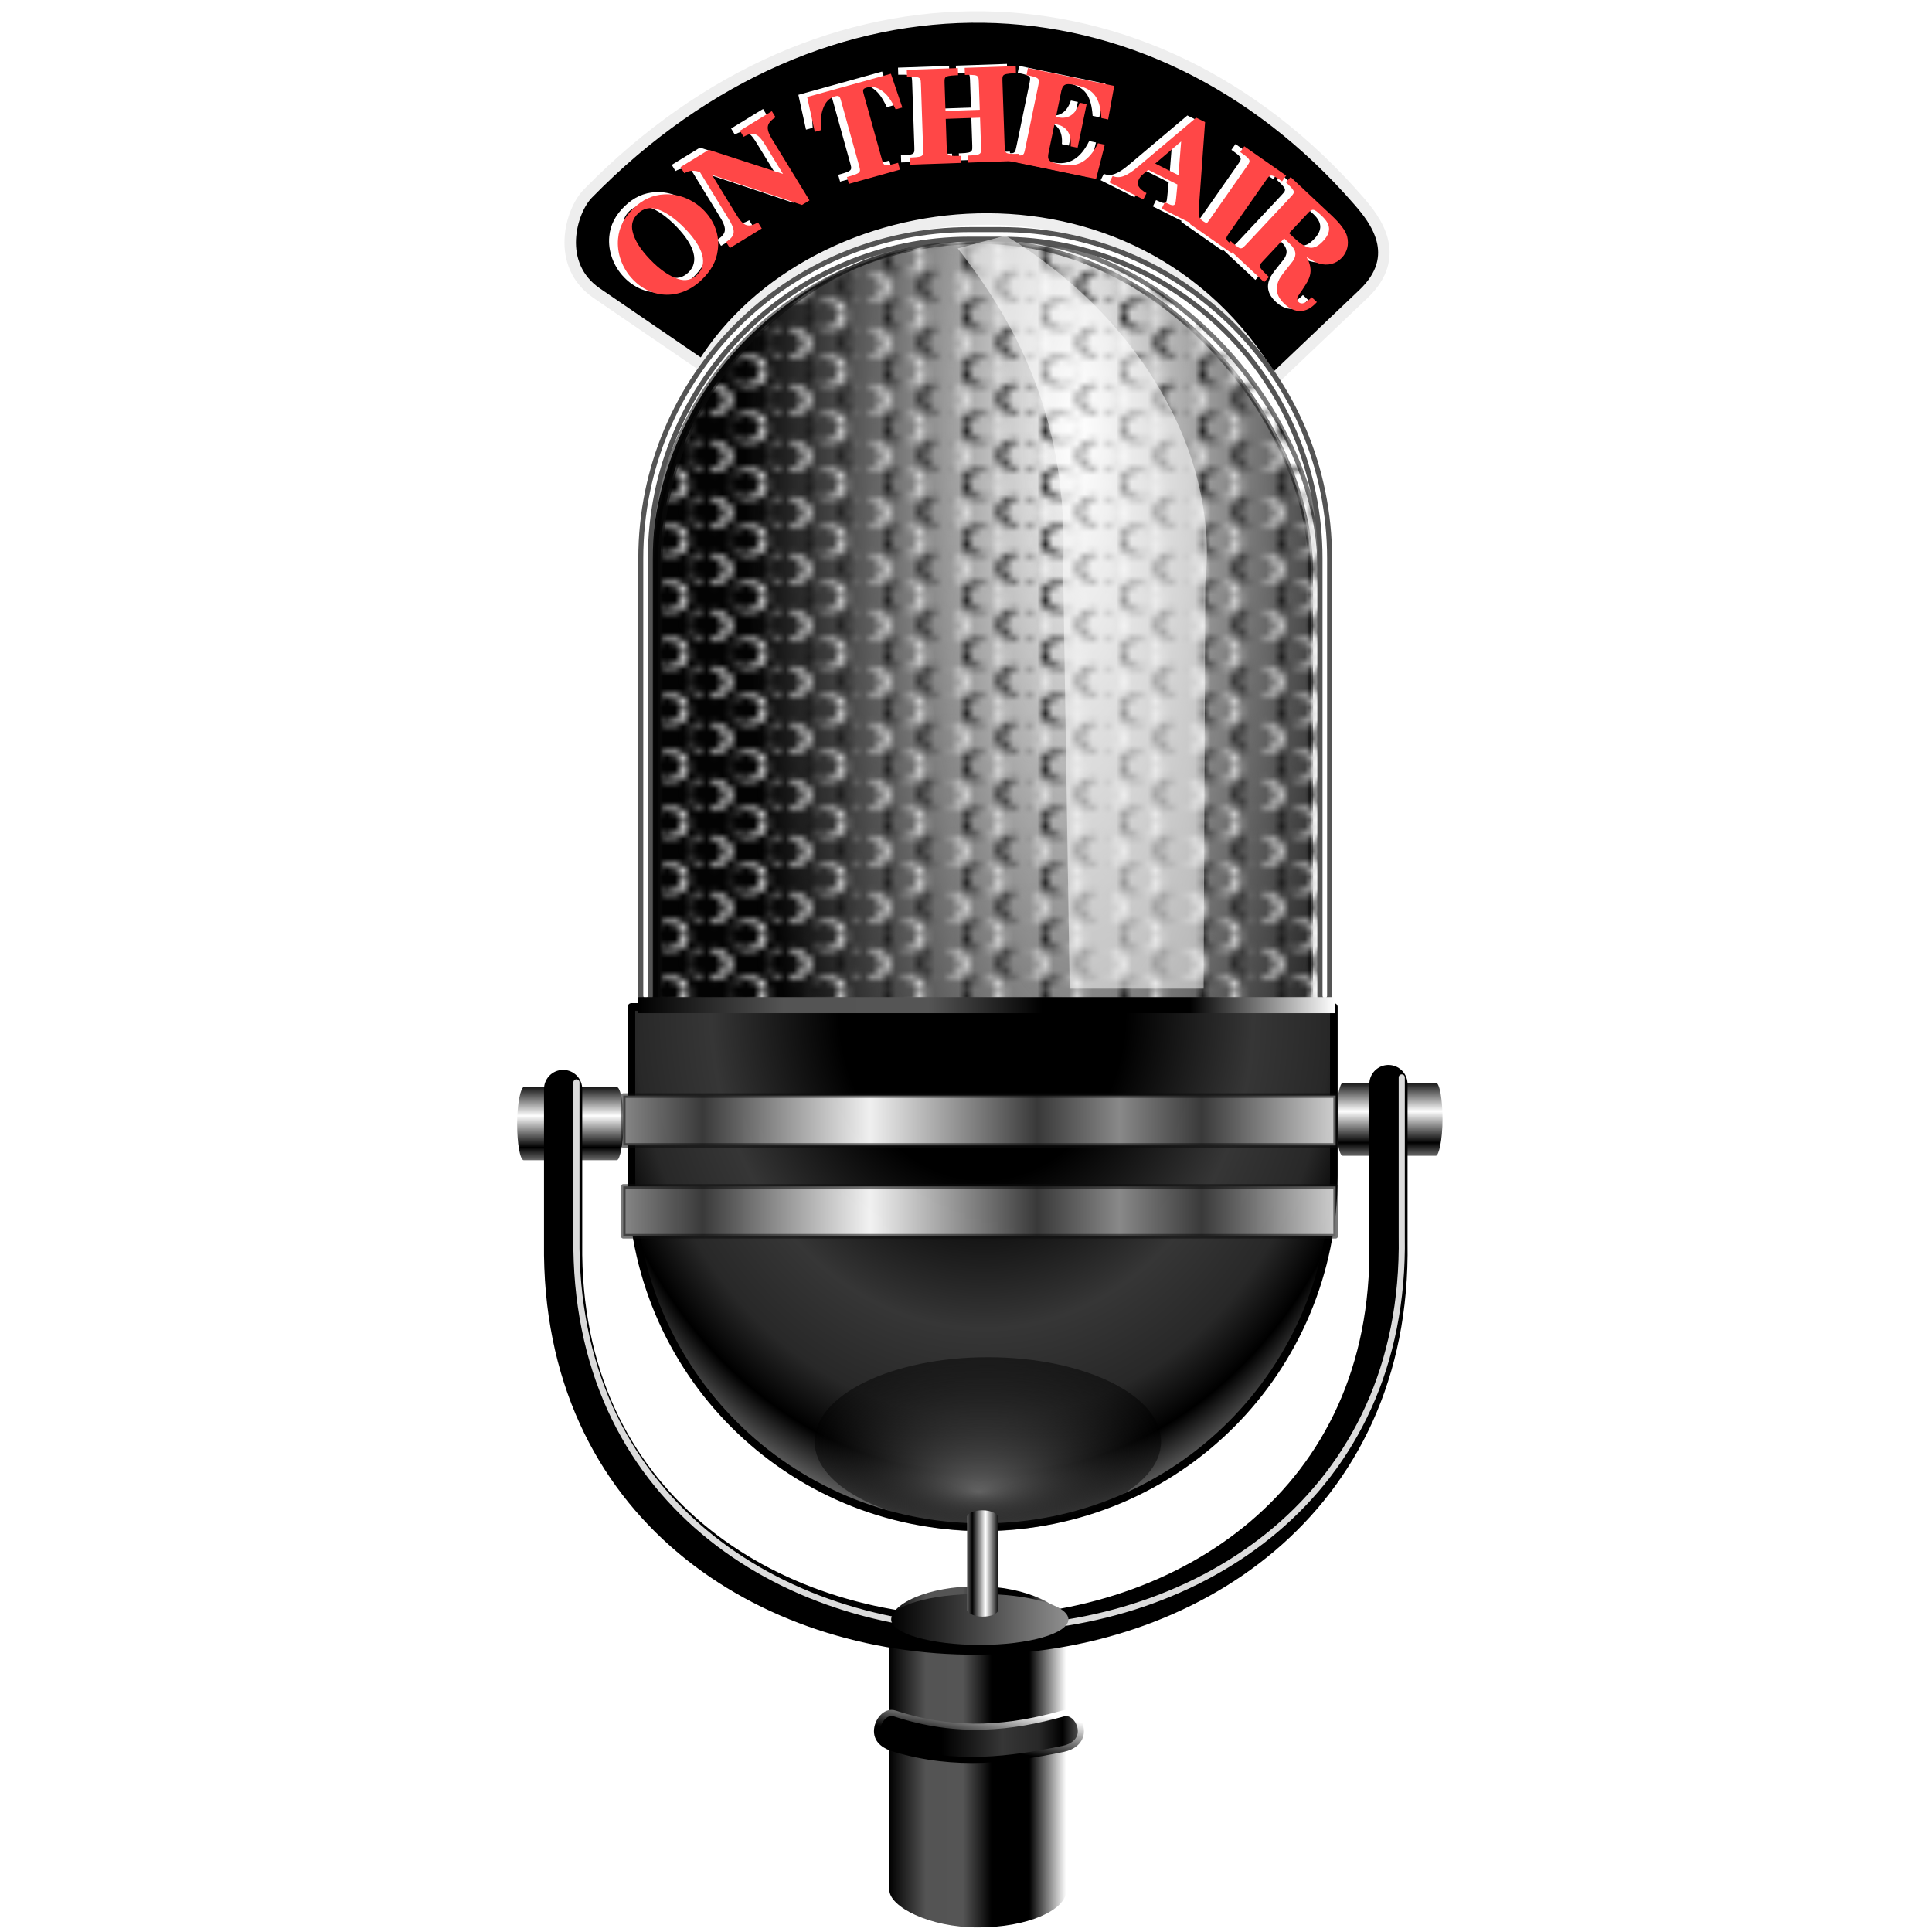 <?xml version="1.0" encoding="UTF-8" standalone="no"?>
<svg
   xmlns:dc="http://purl.org/dc/elements/1.1/"
   xmlns:cc="http://creativecommons.org/ns#"
   xmlns:rdf="http://www.w3.org/1999/02/22-rdf-syntax-ns#"
   xmlns:svg="http://www.w3.org/2000/svg"
   xmlns="http://www.w3.org/2000/svg"
   xmlns:xlink="http://www.w3.org/1999/xlink"
   xmlns:sodipodi="http://sodipodi.sourceforge.net/DTD/sodipodi-0.dtd"
   xmlns:inkscape="http://www.inkscape.org/namespaces/inkscape"
   width="255"
   height="255"
   viewBox="0 0 67.469 67.469"
   version="1.1"
   id="svg8"
   inkscape:version="1.0 (4035a4f, 2020-05-01)"
   sodipodi:docname="sound.svg">
  <defs
     id="defs2">
    <linearGradient
       inkscape:collect="always"
       id="linearGradient1970">
      <stop
         style="stop-color:#000000;stop-opacity:1"
         offset="0"
         id="stop1966" />
      <stop
         style="stop-color:#8f8f8f;stop-opacity:1"
         offset="1"
         id="stop1968" />
    </linearGradient>
    <linearGradient
       inkscape:collect="always"
       id="linearGradient1950">
      <stop
         style="stop-color:#000000;stop-opacity:1;"
         offset="0"
         id="stop1946" />
      <stop
         id="stop1960"
         offset="0.209"
         style="stop-color:#545454;stop-opacity:1" />
      <stop
         id="stop1958"
         offset="0.417"
         style="stop-color:#555555;stop-opacity:1" />
      <stop
         id="stop1956"
         offset="0.58"
         style="stop-color:#000000;stop-opacity:1;" />
      <stop
         id="stop1954"
         offset="0.792"
         style="stop-color:#000000;stop-opacity:1" />
      <stop
         style="stop-color:#ffffff;stop-opacity:1"
         offset="1"
         id="stop1948" />
    </linearGradient>
    <linearGradient
       inkscape:collect="always"
       id="linearGradient1938">
      <stop
         style="stop-color:#626262;stop-opacity:1"
         offset="0"
         id="stop1934" />
      <stop
         style="stop-color:#000000;stop-opacity:0.463"
         offset="1"
         id="stop1936" />
    </linearGradient>
    <linearGradient
       inkscape:collect="always"
       id="linearGradient1922">
      <stop
         style="stop-color:#000000;stop-opacity:1"
         offset="0"
         id="stop1918" />
      <stop
         id="stop1942"
         offset="0.324"
         style="stop-color:#000000;stop-opacity:1" />
      <stop
         id="stop1926"
         offset="0.613"
         style="stop-color:#363636;stop-opacity:1" />
      <stop
         style="stop-color:#282828;stop-opacity:1"
         offset="0.788"
         id="stop1928" />
      <stop
         id="stop1930"
         offset="0.9"
         style="stop-color:#000000;stop-opacity:1" />
      <stop
         style="stop-color:#696969;stop-opacity:1"
         offset="1"
         id="stop1920" />
    </linearGradient>
    <linearGradient
       inkscape:collect="always"
       id="linearGradient1908">
      <stop
         style="stop-color:#898989;stop-opacity:1"
         offset="0"
         id="stop1904" />
      <stop
         id="stop1912"
         offset="0.33"
         style="stop-color:#3a3a3a;stop-opacity:0.98" />
      <stop
         style="stop-color:#ffffff;stop-opacity:0.94"
         offset="1"
         id="stop1906" />
    </linearGradient>
    <pattern
       inkscape:collect="always"
       xlink:href="#pattern932"
       id="pattern1902"
       patternTransform="matrix(0.275,0,0,0.219,-19.183,236.605)" />
    <linearGradient
       id="linearGradient927"
       inkscape:collect="always">
      <stop
         id="stop923"
         offset="0"
         style="stop-color:#ffffff;stop-opacity:1" />
      <stop
         id="stop925"
         offset="1"
         style="stop-color:#000000;stop-opacity:0.988" />
    </linearGradient>
    <radialGradient
       gradientUnits="userSpaceOnUse"
       gradientTransform="matrix(-1.009,-0.002,0.006,-3.647,87.583,1208.505)"
       r="11.487"
       fy="264.298"
       fx="51.106"
       cy="264.298"
       cx="51.106"
       id="radialGradient929"
       xlink:href="#linearGradient927"
       inkscape:collect="always" />
    <linearGradient
       inkscape:collect="always"
       id="linearGradient843">
      <stop
         style="stop-color:#000000;stop-opacity:1;"
         offset="0"
         id="stop839" />
      <stop
         style="stop-color:#ffffff;stop-opacity:1"
         offset="1"
         id="stop841" />
    </linearGradient>
    <linearGradient
       inkscape:collect="always"
       xlink:href="#linearGradient843"
       id="linearGradient845"
       x1="29.902"
       y1="247.644"
       x2="43.151"
       y2="247.644"
       gradientUnits="userSpaceOnUse"
       gradientTransform="translate(-12.386,17.334)" />
    <linearGradient
       inkscape:collect="always"
       xlink:href="#linearGradient843"
       id="linearGradient851"
       gradientUnits="userSpaceOnUse"
       gradientTransform="translate(-0.953,6.051)"
       x1="29.902"
       y1="247.644"
       x2="43.151"
       y2="247.644" />
    <linearGradient
       inkscape:collect="always"
       xlink:href="#linearGradient843"
       id="linearGradient855"
       gradientUnits="userSpaceOnUse"
       gradientTransform="translate(-0.954,27.99)"
       x1="29.902"
       y1="247.644"
       x2="43.151"
       y2="247.644" />
    <linearGradient
       inkscape:collect="always"
       xlink:href="#linearGradient843"
       id="linearGradient859"
       gradientUnits="userSpaceOnUse"
       gradientTransform="translate(10.297,16.956)"
       x1="29.902"
       y1="247.644"
       x2="43.151"
       y2="247.644" />
    <pattern
       patternUnits="userSpaceOnUse"
       width="9.069"
       height="8.814"
       patternTransform="translate(-17.343,9.421)"
       id="pattern932">
      <g
         inkscape:label="Layer 1"
         id="layer1-3"
         transform="matrix(0.397,0,0,0.397,-9.541,-100.734)">
        <path
           d="m 24.141,259.543 a 5.434,5.434 0 0 1 4.717,2.737 5.434,5.434 0 0 1 -0.035,5.454 5.434,5.434 0 0 1 -4.752,2.676"
           sodipodi:arc-type="arc"
           sodipodi:open="true"
           sodipodi:end="1.5836161"
           sodipodi:start="4.712389"
           sodipodi:ry="5.4337249"
           sodipodi:rx="5.4337249"
           sodipodi:cy="264.9772"
           sodipodi:cx="24.140591"
           sodipodi:type="arc"
           style="opacity:0.998;fill:none;fill-opacity:1;fill-rule:nonzero;stroke:url(#linearGradient845);stroke-width:2.381;stroke-linecap:butt;stroke-linejoin:miter;stroke-miterlimit:4;stroke-dasharray:none;stroke-dashoffset:0;stroke-opacity:1"
           id="circle816" />
        <rect
           y="253.624"
           x="24.035"
           height="22.162"
           width="22.804"
           id="rect847"
           style="fill:#8b8b8b;fill-opacity:0;stroke:#ffffff;stroke-width:0.027;stroke-linecap:round;stroke-linejoin:round;stroke-miterlimit:4;stroke-dasharray:none;stroke-opacity:1" />
        <path
           sodipodi:open="true"
           d="m 41.007,253.695 a 5.434,5.434 0 0 1 -2.717,4.706 5.434,5.434 0 0 1 -5.434,0 5.434,5.434 0 0 1 -2.717,-4.706"
           sodipodi:arc-type="arc"
           sodipodi:end="3.1415927"
           sodipodi:start="0"
           sodipodi:ry="5.4337249"
           sodipodi:rx="5.4337249"
           sodipodi:cy="253.69479"
           sodipodi:cx="35.573448"
           sodipodi:type="arc"
           id="circle849"
           style="opacity:0.998;fill:none;fill-opacity:1;fill-rule:nonzero;stroke:url(#linearGradient851);stroke-width:2.381;stroke-linecap:butt;stroke-linejoin:round;stroke-miterlimit:4;stroke-dasharray:none;stroke-dashoffset:0;stroke-opacity:1" />
        <path
           d="m 30.139,275.634 a 5.434,5.434 0 0 1 5.434,-5.434 5.434,5.434 0 0 1 5.434,5.434"
           sodipodi:arc-type="arc"
           sodipodi:open="true"
           sodipodi:end="0"
           sodipodi:start="3.1415927"
           sodipodi:ry="5.4337249"
           sodipodi:rx="5.4337249"
           sodipodi:cy="275.634"
           sodipodi:cx="35.572346"
           sodipodi:type="arc"
           style="opacity:0.998;fill:none;fill-opacity:1;fill-rule:nonzero;stroke:url(#linearGradient855);stroke-width:2.381;stroke-linecap:butt;stroke-linejoin:miter;stroke-miterlimit:4;stroke-dasharray:none;stroke-dashoffset:0;stroke-opacity:1"
           id="circle853" />
        <path
           id="path857"
           style="opacity:0.998;fill:none;fill-opacity:1;fill-rule:nonzero;stroke:url(#linearGradient859);stroke-width:2.381;stroke-linecap:butt;stroke-linejoin:miter;stroke-miterlimit:4;stroke-dasharray:none;stroke-dashoffset:0;stroke-opacity:1"
           sodipodi:type="arc"
           sodipodi:cx="46.823872"
           sodipodi:cy="264.59985"
           sodipodi:rx="5.4337249"
           sodipodi:ry="5.4337249"
           sodipodi:start="1.5707963"
           sodipodi:end="4.712389"
           sodipodi:open="true"
           sodipodi:arc-type="arc"
           d="m 46.824,270.034 a 5.434,5.434 0 0 1 -4.706,-2.717 5.434,5.434 0 0 1 0,-5.434 5.434,5.434 0 0 1 4.706,-2.717" />
      </g>
    </pattern>
    <linearGradient
       inkscape:collect="always"
       xlink:href="#linearGradient1908"
       id="linearGradient1910"
       x1="36.372"
       y1="268.535"
       x2="45.004"
       y2="268.535"
       gradientUnits="userSpaceOnUse"
       spreadMethod="reflect"
       gradientTransform="matrix(1.009,0,0,1.009,-15.024,-2.359)" />
    <linearGradient
       inkscape:collect="always"
       xlink:href="#linearGradient1908"
       id="linearGradient1916"
       gradientUnits="userSpaceOnUse"
       x1="36.372"
       y1="268.535"
       x2="45.004"
       y2="268.535"
       spreadMethod="reflect"
       gradientTransform="matrix(1.009,0,0,1.009,-15.024,0.813)" />
    <radialGradient
       inkscape:collect="always"
       xlink:href="#linearGradient1922"
       id="radialGradient1924"
       cx="48.963"
       cy="262.743"
       fx="48.963"
       fy="262.743"
       r="12.285"
       gradientTransform="matrix(0.031,1.461,-1.254,0.026,362.265,186.547)"
       gradientUnits="userSpaceOnUse" />
    <radialGradient
       inkscape:collect="always"
       xlink:href="#linearGradient1938"
       id="radialGradient1940"
       cx="48.99"
       cy="279.258"
       fx="48.684"
       fy="282.727"
       r="5.994"
       gradientTransform="matrix(1.009,0,0,0.491,-14.946,142.806)"
       gradientUnits="userSpaceOnUse" />
    <linearGradient
       inkscape:collect="always"
       xlink:href="#linearGradient1950"
       id="linearGradient1952"
       x1="45.657"
       y1="290.555"
       x2="51.791"
       y2="290.555"
       gradientUnits="userSpaceOnUse"
       gradientTransform="matrix(1.009,0,0,1.009,-15.024,-2.359)" />
    <linearGradient
       inkscape:collect="always"
       xlink:href="#linearGradient1970"
       id="linearGradient1972"
       x1="45.721"
       y1="285.8"
       x2="51.855"
       y2="285.8"
       gradientUnits="userSpaceOnUse"
       gradientTransform="matrix(1.009,0,0,1.009,-15.024,-2.359)" />
    <linearGradient
       inkscape:collect="always"
       xlink:href="#linearGradient1922"
       id="linearGradient1991"
       x1="45.127"
       y1="289.667"
       x2="52.392"
       y2="289.667"
       gradientUnits="userSpaceOnUse"
       gradientTransform="matrix(1.009,0,0,1.009,-15.024,-2.359)" />
    <linearGradient
       inkscape:collect="always"
       xlink:href="#linearGradient843"
       id="linearGradient2000"
       x1="48.54"
       y1="283.863"
       x2="49.001"
       y2="283.863"
       gradientUnits="userSpaceOnUse"
       spreadMethod="reflect"
       gradientTransform="matrix(1.009,0,0,1.009,-15.024,-2.359)" />
    <linearGradient
       inkscape:collect="always"
       xlink:href="#linearGradient843"
       id="linearGradient2004"
       gradientUnits="userSpaceOnUse"
       x1="48.54"
       y1="283.863"
       x2="49.001"
       y2="283.863"
       spreadMethod="reflect"
       gradientTransform="matrix(2.379,0,0,1.009,-385.067,-266.573)" />
    <linearGradient
       inkscape:collect="always"
       xlink:href="#linearGradient843"
       id="linearGradient2008"
       gradientUnits="userSpaceOnUse"
       gradientTransform="matrix(2.379,0,0,1.009,-384.912,-237.97)"
       x1="48.54"
       y1="283.863"
       x2="49.001"
       y2="283.863"
       spreadMethod="reflect" />
    <linearGradient
       inkscape:collect="always"
       xlink:href="#linearGradient843"
       id="linearGradient2020"
       x1="49.497"
       y1="290.386"
       x2="49.785"
       y2="288.93"
       gradientUnits="userSpaceOnUse"
       gradientTransform="matrix(1.009,0,0,1.009,-15.024,-2.359)" />
    <linearGradient
       inkscape:collect="always"
       xlink:href="#linearGradient1950"
       id="linearGradient2030"
       x1="36.971"
       y1="264.544"
       x2="61.087"
       y2="264.544"
       gradientUnits="userSpaceOnUse"
       gradientTransform="matrix(1.009,0,0,1.009,-15.024,-2.359)" />
  </defs>
  <sodipodi:namedview
     inkscape:deskcolor="#ff0000"
     inkscape:pagecheckerboard="0"
     inkscape:showpageshadow="2"
     id="base"
     pagecolor="#ff0000"
     bordercolor="#666666"
     borderopacity="1.0"
     inkscape:pageopacity="0"
     inkscape:pageshadow="2"
     inkscape:zoom="3.4509804"
     inkscape:cx="127.5"
     inkscape:cy="127.5"
     inkscape:document-units="mm"
     inkscape:current-layer="layer1"
     showgrid="false"
     units="px"
     inkscape:snap-to-guides="false"
     inkscape:snap-grids="false"
     inkscape:snap-others="false"
     inkscape:object-nodes="false"
     inkscape:snap-nodes="false"
     inkscape:snap-global="false"
     inkscape:window-width="1920"
     inkscape:window-height="1056"
     inkscape:window-x="0"
     inkscape:window-y="0"
     inkscape:window-maximized="1"
     inkscape:document-rotation="0" />
  <g
     inkscape:label="Layer 1"
     inkscape:groupmode="layer"
     id="layer1"
     transform="translate(0,-229.531)">
    <rect
       transform="rotate(-90)"
       style="opacity:0.999;fill:url(#linearGradient2008);fill-opacity:1;stroke:none;stroke-width:0.036;stroke-linejoin:round"
       id="rect2006"
       width="2.553"
       height="3.714"
       x="-269.894"
       y="46.662"
       ry="0.232"
       rx="1.277" />
    <rect
       rx="1.277"
       ry="0.232"
       y="18.059"
       x="-270.049"
       height="3.714"
       width="2.553"
       id="rect2002"
       style="opacity:0.999;fill:url(#linearGradient2004);fill-opacity:1;stroke:none;stroke-width:0.036;stroke-linejoin:round"
       transform="rotate(-90)" />
    <rect
       ry="11.474"
       y="237.976"
       x="22.748"
       height="44.949"
       width="23.026"
       id="rect896"
       style="fill:url(#radialGradient929);fill-opacity:1;stroke:#0e0e0e;stroke-width:0.16;stroke-linecap:round;stroke-linejoin:round;stroke-miterlimit:4;stroke-dasharray:none;stroke-opacity:0.551" />
    <rect
       style="fill:url(#pattern1902);fill-opacity:1;stroke:#0e0e0e;stroke-width:0.16;stroke-linecap:round;stroke-linejoin:round;stroke-miterlimit:4;stroke-dasharray:none;stroke-opacity:0.551"
       id="rect1900"
       width="23.026"
       height="44.64"
       x="23.058"
       y="237.844"
       ry="11.474" />
    <path
       sodipodi:nodetypes="cssscc"
       d="m 46.58,264.695 v 5.902 c 0,6.795 -5.47,12.265 -12.265,12.265 -6.795,0 -12.265,-5.47 -12.265,-12.265 v -5.902 z"
       style="fill:url(#radialGradient1924);fill-opacity:1;stroke:#000000;stroke-width:0.267;stroke-linecap:round;stroke-linejoin:round;stroke-miterlimit:4;stroke-dasharray:none;stroke-opacity:1"
       id="rect898" />
    <rect
       y="267.79"
       x="21.765"
       height="1.741"
       width="24.878"
       id="rect919"
       style="fill:url(#linearGradient1910);fill-opacity:1;stroke:#0e0e0e;stroke-width:0.16;stroke-linecap:round;stroke-linejoin:round;stroke-opacity:0.551" />
    <path
       sodipodi:nodetypes="ccssssc"
       id="path931"
       d="m 24.529,242.295 c 3.885,-6.261 15.123,-7.548 19.909,0.524 l 3.173,-3.018 c 1.413,-1.344 0.393,-2.62 -0.155,-3.25 -7.281,-8.378 -18.701,-8.67 -26.926,-0.262 -0.608,0.621 -1.136,2.494 0.31,3.482 z"
       style="fill:#000000;fill-opacity:1;stroke:#eeeeee;stroke-width:0.401;stroke-linecap:butt;stroke-linejoin:miter;stroke-miterlimit:4;stroke-dasharray:none;stroke-opacity:1" />
    <rect
       style="stroke:none;fill:url(#pattern932)"
       transform="matrix(0.265,0,0,0.265,0,229.531)"
       width="9.069"
       height="8.814"
       x="-17.343"
       y="9.421"
       id="rect940" />
    <rect
       style="fill:url(#linearGradient1916);fill-opacity:1;stroke:#0e0e0e;stroke-width:0.16;stroke-linecap:round;stroke-linejoin:round;stroke-opacity:0.551"
       id="rect1914"
       width="24.878"
       height="1.741"
       x="21.765"
       y="270.962" />
    <ellipse
       style="opacity:0.999;fill:url(#radialGradient1940);fill-opacity:1;stroke:none;stroke-width:0.027;stroke-linejoin:round"
       id="path1932"
       cx="34.497"
       cy="279.87"
       rx="6.049"
       ry="2.942" />
    <rect
       style="opacity:0.999;fill:url(#linearGradient1952);fill-opacity:1;stroke:none;stroke-width:0.027;stroke-linejoin:round"
       id="rect1944"
       width="6.19"
       height="11.916"
       x="31.056"
       y="284.925"
       ry="1.315"
       rx="3.095" />
    <path
       style="fill:none;stroke:#000000;stroke-width:1.335;stroke-linecap:round;stroke-linejoin:miter;stroke-miterlimit:4;stroke-dasharray:none;stroke-opacity:1"
       d="m 19.665,267.561 v 5.377 c -0.228,18.391 29.116,18.169 28.822,0 v -5.549"
       id="path1974"
       sodipodi:nodetypes="cccc" />
    <path
       id="rect1976"
       style="fill:none;fill-opacity:1;stroke:#545454;stroke-width:0.507;stroke-linecap:round;stroke-linejoin:round;stroke-miterlimit:4;stroke-dasharray:none;stroke-opacity:1"
       d="m 22.544,264.304 v -15.269 c 0,-6.271 5.048,-11.319 11.319,-11.319 h 1.083 c 6.271,0 11.319,5.048 11.319,11.319 v 15.269"
       sodipodi:nodetypes="cssssc" />
    <path
       sodipodi:nodetypes="cccc"
       id="path1981"
       d="m 20.13,267.329 v 5.377 c -0.228,18.391 29.116,18.169 28.822,0 v -5.549"
       style="fill:none;stroke:#dbdbdb;stroke-width:0.214;stroke-linecap:round;stroke-linejoin:miter;stroke-miterlimit:4;stroke-dasharray:none;stroke-opacity:1" />
    <ellipse
       style="opacity:0.999;fill:url(#linearGradient1972);fill-opacity:1;stroke:none;stroke-width:0.027;stroke-linejoin:round"
       id="path1964"
       cx="34.216"
       cy="286.084"
       rx="3.095"
       ry="0.89" />
    <path
       id="rect1983"
       style="opacity:0.999;fill:url(#linearGradient1991);fill-opacity:1;stroke:none;stroke-width:0.214;stroke-linecap:round;stroke-linejoin:round;stroke-miterlimit:4;stroke-dasharray:none;stroke-opacity:1"
       d="m 31.246,289.368 c 2.202,0.725 4.087,0.501 5.881,0 0.33,-0.092 0.619,0.276 0.619,0.619 0,0.343 -0.283,0.55 -0.619,0.619 -1.847,0.377 -3.729,0.637 -5.881,0 -0.329,-0.097 -0.619,-0.276 -0.619,-0.619 0,-0.343 0.293,-0.726 0.619,-0.619 z"
       sodipodi:nodetypes="sssssss" />
    <rect
       style="opacity:0.999;fill:url(#linearGradient2000);fill-opacity:1;stroke:none;stroke-width:0.024;stroke-linejoin:round"
       id="rect1962"
       width="1.083"
       height="3.714"
       x="33.772"
       y="282.273"
       ry="0.232"
       rx="0.542" />
    <path
       sodipodi:nodetypes="cssssc"
       d="m 22.544,264.304 v -15.269 c 0,-6.271 5.048,-11.319 11.319,-11.319 h 1.083 c 6.271,0 11.319,5.048 11.319,11.319 v 15.269"
       style="fill:none;fill-opacity:1;stroke:#ffffff;stroke-width:0.16;stroke-linecap:round;stroke-linejoin:round;stroke-miterlimit:4;stroke-dasharray:none;stroke-opacity:1"
       id="path2010" />
    <path
       sodipodi:nodetypes="sssssss"
       d="m 31.246,289.368 c 2.202,0.725 4.087,0.501 5.881,0 0.33,-0.092 0.619,0.276 0.619,0.619 0,0.343 -0.283,0.55 -0.619,0.619 -1.847,0.377 -3.729,0.637 -5.881,0 -0.329,-0.097 -0.619,-0.276 -0.619,-0.619 0,-0.343 0.293,-0.726 0.619,-0.619 z"
       style="opacity:0.999;fill:none;fill-opacity:1;stroke:url(#linearGradient2020);stroke-width:0.214;stroke-linecap:round;stroke-linejoin:round;stroke-miterlimit:4;stroke-dasharray:none;stroke-opacity:1"
       id="path2012" />
    <path
       style="fill:none;stroke:url(#linearGradient2030);stroke-width:0.561;stroke-linecap:butt;stroke-linejoin:miter;stroke-miterlimit:4;stroke-dasharray:none;stroke-opacity:1"
       d="M 22.29,264.632 H 46.628"
       id="path2022" />
    <path
       style="fill:#ffffff;fill-opacity:0.512;stroke:none;stroke-width:0.265px;stroke-linecap:butt;stroke-linejoin:miter;stroke-opacity:1"
       d="m 35.115,237.757 c 4.456,2.687 7.48,7.406 6.977,12.114 l -0.059,14.184 -4.677,0 -0.23,-14.655 c 0.177,-4.412 -1.063,-7.866 -3.68,-11.194 z"
       id="path1872"
       sodipodi:nodetypes="ccccccc" />
    <g
       aria-label="ON THE AIR"
       id="g957"
       style="font-style:normal;font-variant:normal;font-weight:bold;font-stretch:normal;font-size:4.586px;line-height:1.25;font-family:C059;-inkscape-font-specification:'C059 Bold';letter-spacing:-0.534px;fill:#ffffff;fill-opacity:1;stroke-width:0.265"
       transform="translate(-0.767,-0.537)">
      <path
         d="m 22.582,237.269 c -0.321,0.308 -0.504,0.661 -0.538,1.056 -0.05,0.505 0.144,1.038 0.515,1.425 0.673,0.702 1.675,0.713 2.393,0.024 0.341,-0.327 0.523,-0.654 0.573,-1.045 0.072,-0.501 -0.099,-0.991 -0.471,-1.379 -0.368,-0.384 -0.896,-0.603 -1.399,-0.571 -0.406,0.021 -0.75,0.179 -1.074,0.49 z m 0.168,0.169 c 0.179,-0.171 0.4,-0.219 0.658,-0.142 0.3,0.094 0.645,0.335 0.988,0.692 0.644,0.672 0.788,1.233 0.411,1.595 -0.192,0.184 -0.41,0.235 -0.668,0.151 -0.306,-0.101 -0.642,-0.331 -0.978,-0.682 -0.343,-0.358 -0.54,-0.676 -0.609,-0.973 -0.06,-0.254 0.003,-0.454 0.198,-0.641 z"
         style="font-style:normal;font-variant:normal;font-weight:bold;font-stretch:normal;font-size:4.586px;font-family:C059;-inkscape-font-specification:'C059 Bold';fill:#ffffff;fill-opacity:1;stroke-width:0.265"
         id="path941" />
      <path
         d="m 25.211,235.222 -0.986,0.604 0.132,0.215 c 0.178,-0.104 0.361,-0.113 0.549,-0.035 l 0.944,1.541 c 0.317,0.5 0.312,0.659 -0.032,0.896 l 0.129,0.211 1.115,-0.683 -0.129,-0.211 c -0.376,0.203 -0.519,0.135 -0.821,-0.374 l -0.788,-1.287 3.143,1.049 0.262,-0.16 -1.226,-2.003 c -0.321,-0.497 -0.31,-0.665 0.04,-0.901 l -0.129,-0.211 -1.115,0.683 0.129,0.211 c 0.365,-0.202 0.512,-0.13 0.813,0.379 l 0.563,0.919 z"
         style="font-style:normal;font-variant:normal;font-weight:bold;font-stretch:normal;font-size:4.586px;font-family:C059;-inkscape-font-specification:'C059 Bold';fill:#ffffff;fill-opacity:1;stroke-width:0.265"
         id="path943" />
      <path
         d="m 31.572,232.566 -2.925,0.813 0.267,1.216 0.234,-0.065 c -0.033,-0.343 -0.02,-0.532 0.044,-0.717 0.082,-0.251 0.218,-0.398 0.425,-0.456 0.133,-0.037 0.168,-0.013 0.208,0.133 l 0.597,2.147 c 0.076,0.274 0.08,0.287 0.061,0.34 -0.026,0.06 -0.11,0.102 -0.348,0.168 l -0.097,0.027 0.066,0.239 1.785,-0.496 -0.066,-0.239 -0.097,0.027 c -0.239,0.066 -0.332,0.073 -0.385,0.036 -0.042,-0.031 -0.048,-0.053 -0.123,-0.323 l -0.597,-2.147 c -0.041,-0.146 -0.023,-0.184 0.11,-0.221 0.19,-0.053 0.358,-0.014 0.55,0.128 0.168,0.125 0.29,0.291 0.457,0.634 l 0.234,-0.065 z"
         style="font-style:normal;font-variant:normal;font-weight:bold;font-stretch:normal;font-size:4.586px;font-family:C059;-inkscape-font-specification:'C059 Bold';fill:#ffffff;fill-opacity:1;stroke-width:0.265"
         id="path945" />
      <path
         d="m 34.685,234.1 0.03,0.894 c 0.01,0.284 0.01,0.302 -0.02,0.345 -0.04,0.052 -0.131,0.073 -0.374,0.082 l -0.069,0.002 0.008,0.247 1.783,-0.061 -0.008,-0.247 -0.069,0.002 c -0.248,0.008 -0.34,-0.007 -0.383,-0.056 -0.033,-0.04 -0.034,-0.063 -0.044,-0.343 l -0.067,-1.985 c -0.01,-0.284 -0.01,-0.303 0.02,-0.349 0.04,-0.052 0.135,-0.069 0.378,-0.082 l 0.069,-0.002 -0.008,-0.248 -1.783,0.061 0.008,0.248 0.069,-0.002 c 0.243,-0.004 0.335,0.007 0.378,0.056 0.034,0.045 0.034,0.059 0.044,0.347 l 0.028,0.816 -1.196,0.041 -0.028,-0.816 c -0.01,-0.284 -0.01,-0.303 0.02,-0.349 0.04,-0.052 0.131,-0.069 0.378,-0.082 l 0.069,-0.002 -0.008,-0.248 -1.783,0.061 0.008,0.248 0.069,-0.002 c 0.243,-0.004 0.335,0.007 0.378,0.056 0.034,0.045 0.034,0.063 0.044,0.347 l 0.067,1.985 c 0.01,0.284 0.01,0.298 -0.02,0.345 -0.04,0.052 -0.131,0.073 -0.374,0.082 l -0.069,0.002 0.008,0.248 1.783,-0.061 -0.008,-0.247 -0.069,0.002 c -0.248,0.008 -0.34,-0.007 -0.383,-0.056 -0.034,-0.045 -0.034,-0.059 -0.044,-0.343 l -0.03,-0.894 z"
         style="font-style:normal;font-variant:normal;font-weight:bold;font-stretch:normal;font-size:4.586px;font-family:C059;-inkscape-font-specification:'C059 Bold';fill:#ffffff;fill-opacity:1;stroke-width:0.265"
         id="path947" />
      <path
         d="m 39.371,232.991 -3.014,-0.623 -0.05,0.243 0.067,0.014 c 0.238,0.049 0.324,0.086 0.354,0.143 0.022,0.051 0.019,0.065 -0.038,0.343 l -0.403,1.949 c -0.058,0.278 -0.06,0.292 -0.101,0.33 -0.051,0.041 -0.144,0.041 -0.382,-0.009 l -0.067,-0.014 -0.05,0.243 3.05,0.63 0.304,-1.197 -0.238,-0.049 c -0.305,0.616 -0.706,0.856 -1.25,0.748 l -0.135,-0.028 c -0.33,-0.059 -0.398,-0.138 -0.338,-0.402 l 0.205,-0.993 0.076,0.016 c 0.355,0.073 0.524,0.342 0.488,0.766 l 0.243,0.05 0.315,-1.523 -0.243,-0.05 c -0.135,0.403 -0.397,0.583 -0.752,0.51 l -0.076,-0.016 0.168,-0.813 c 0.056,-0.316 0.133,-0.371 0.466,-0.306 l 0.126,0.026 c 0.559,0.129 0.778,0.428 0.828,1.136 l 0.234,0.048 z"
         style="font-style:normal;font-variant:normal;font-weight:bold;font-stretch:normal;font-size:4.586px;font-family:C059;-inkscape-font-specification:'C059 Bold';fill:#ffffff;fill-opacity:1;stroke-width:0.265"
         id="path949" />
      <path
         d="m 42.232,234.1 -2.021,1.705 c -0.411,0.348 -0.643,0.432 -0.897,0.335 l -0.111,0.221 1.184,0.595 0.111,-0.221 c -0.283,-0.163 -0.358,-0.298 -0.264,-0.487 0.035,-0.07 0.084,-0.127 0.179,-0.203 l 0.144,-0.123 1.021,0.512 -0.046,0.48 c -0.013,0.137 -0.019,0.16 -0.035,0.193 -0.037,0.074 -0.107,0.07 -0.287,-0.021 l -0.072,-0.031 -0.111,0.221 1.439,0.722 0.111,-0.221 c -0.229,-0.126 -0.274,-0.199 -0.256,-0.452 l 0.223,-3.07 z m -0.524,0.83 -0.094,1.179 -0.812,-0.407 z"
         style="font-style:normal;font-variant:normal;font-weight:bold;font-stretch:normal;font-size:4.586px;font-family:C059;-inkscape-font-specification:'C059 Bold';fill:#ffffff;fill-opacity:1;stroke-width:0.265"
         id="path951" />
      <path
         d="m 42.013,237.812 1.462,1.023 0.142,-0.203 -0.056,-0.039 c -0.203,-0.142 -0.268,-0.21 -0.272,-0.275 -9e-6,-0.056 0.008,-0.067 0.171,-0.3 l 1.141,-1.631 c 0.163,-0.233 0.171,-0.244 0.224,-0.263 0.063,-0.018 0.148,0.02 0.351,0.162 l 0.056,0.039 0.142,-0.203 -1.462,-1.023 -0.142,0.203 0.056,0.039 c 0.199,0.139 0.264,0.207 0.269,0.272 9e-6,0.056 -0.008,0.067 -0.171,0.3 l -1.141,1.631 c -0.163,0.233 -0.171,0.244 -0.224,0.263 -0.063,0.018 -0.148,-0.02 -0.348,-0.159 l -0.056,-0.039 z"
         style="font-style:normal;font-variant:normal;font-weight:bold;font-stretch:normal;font-size:4.586px;font-family:C059;-inkscape-font-specification:'C059 Bold';fill:#ffffff;fill-opacity:1;stroke-width:0.265"
         id="path953" />
      <path
         d="m 45.305,238.318 0.187,0.176 c 0.261,0.251 0.274,0.445 0.033,0.722 l -0.112,0.14 c -0.215,0.27 -0.262,0.339 -0.313,0.461 -0.114,0.283 -0.044,0.543 0.217,0.788 0.361,0.339 0.757,0.333 1.093,-0.025 l 0.038,-0.04 -0.181,-0.169 c -0.201,0.208 -0.352,0.268 -0.452,0.173 -0.037,-0.035 -0.058,-0.092 -0.053,-0.138 0.008,-0.049 0.027,-0.075 0.11,-0.198 0.016,-0.017 0.037,-0.053 0.074,-0.106 l 0.096,-0.149 c 0.232,-0.348 0.246,-0.618 0.046,-0.988 0.209,0.133 0.318,0.191 0.439,0.229 0.301,0.088 0.591,0.013 0.795,-0.204 0.188,-0.201 0.251,-0.462 0.184,-0.739 -0.052,-0.2 -0.238,-0.45 -0.546,-0.738 l -1.428,-1.34 -0.169,0.181 0.05,0.047 c 0.181,0.169 0.232,0.242 0.23,0.304 -0.011,0.059 -0.021,0.069 -0.215,0.276 l -1.358,1.449 c -0.194,0.207 -0.207,0.221 -0.262,0.232 -0.065,0.009 -0.141,-0.044 -0.321,-0.207 l -0.05,-0.047 -0.169,0.181 1.338,1.255 0.169,-0.181 -0.087,-0.082 c -0.174,-0.17 -0.235,-0.246 -0.231,-0.311 0.008,-0.055 0.021,-0.069 0.215,-0.276 z m 0.173,-0.184 0.634,-0.676 c 0.169,-0.187 0.221,-0.189 0.438,0.009 l 0.08,0.075 c 0.314,0.295 0.323,0.561 0.034,0.868 -0.317,0.338 -0.558,0.313 -1.003,-0.104 z"
         style="font-style:normal;font-variant:normal;font-weight:bold;font-stretch:normal;font-size:4.586px;font-family:C059;-inkscape-font-specification:'C059 Bold';fill:#ffffff;fill-opacity:1;stroke-width:0.265"
         id="path955" />
    </g>
    <g
       transform="translate(-0.46,-0.46)"
       style="font-style:normal;font-variant:normal;font-weight:bold;font-stretch:normal;font-size:4.586px;line-height:1.25;font-family:C059;-inkscape-font-specification:'C059 Bold';letter-spacing:-0.534px;fill:#ff4747;fill-opacity:1;stroke-width:0.265"
       id="text917"
       aria-label="ON THE AIR">
      <path
         id="path924"
         style="font-style:normal;font-variant:normal;font-weight:bold;font-stretch:normal;font-size:4.586px;font-family:C059;-inkscape-font-specification:'C059 Bold';fill:#ff4747;fill-opacity:1;stroke-width:0.265"
         d="m 22.582,237.269 c -0.321,0.308 -0.504,0.661 -0.538,1.056 -0.05,0.505 0.144,1.038 0.515,1.425 0.673,0.702 1.675,0.713 2.393,0.024 0.341,-0.327 0.523,-0.654 0.573,-1.045 0.072,-0.501 -0.099,-0.991 -0.471,-1.379 -0.368,-0.384 -0.896,-0.603 -1.399,-0.571 -0.406,0.021 -0.75,0.179 -1.074,0.49 z m 0.168,0.169 c 0.179,-0.171 0.4,-0.219 0.658,-0.142 0.3,0.094 0.645,0.335 0.988,0.692 0.644,0.672 0.788,1.233 0.411,1.595 -0.192,0.184 -0.41,0.235 -0.668,0.151 -0.306,-0.101 -0.642,-0.331 -0.978,-0.682 -0.343,-0.358 -0.54,-0.676 -0.609,-0.973 -0.06,-0.254 0.003,-0.454 0.198,-0.641 z" />
      <path
         id="path926"
         style="font-style:normal;font-variant:normal;font-weight:bold;font-stretch:normal;font-size:4.586px;font-family:C059;-inkscape-font-specification:'C059 Bold';fill:#ff4747;fill-opacity:1;stroke-width:0.265"
         d="m 25.211,235.222 -0.986,0.604 0.132,0.215 c 0.178,-0.104 0.361,-0.113 0.549,-0.035 l 0.944,1.541 c 0.317,0.5 0.312,0.659 -0.032,0.896 l 0.129,0.211 1.115,-0.683 -0.129,-0.211 c -0.376,0.203 -0.519,0.135 -0.821,-0.374 l -0.788,-1.287 3.143,1.049 0.262,-0.16 -1.226,-2.003 c -0.321,-0.497 -0.31,-0.665 0.04,-0.901 l -0.129,-0.211 -1.115,0.683 0.129,0.211 c 0.365,-0.202 0.512,-0.13 0.813,0.379 l 0.563,0.919 z" />
      <path
         id="path928"
         style="font-style:normal;font-variant:normal;font-weight:bold;font-stretch:normal;font-size:4.586px;font-family:C059;-inkscape-font-specification:'C059 Bold';fill:#ff4747;fill-opacity:1;stroke-width:0.265"
         d="m 31.572,232.566 -2.925,0.813 0.267,1.216 0.234,-0.065 c -0.033,-0.343 -0.02,-0.532 0.044,-0.717 0.082,-0.251 0.218,-0.398 0.425,-0.456 0.133,-0.037 0.168,-0.013 0.208,0.133 l 0.597,2.147 c 0.076,0.274 0.08,0.287 0.061,0.34 -0.026,0.06 -0.11,0.102 -0.348,0.168 l -0.097,0.027 0.066,0.239 1.785,-0.496 -0.066,-0.239 -0.097,0.027 c -0.239,0.066 -0.332,0.073 -0.385,0.036 -0.042,-0.031 -0.048,-0.053 -0.123,-0.323 l -0.597,-2.147 c -0.041,-0.146 -0.023,-0.184 0.11,-0.221 0.19,-0.053 0.358,-0.014 0.55,0.128 0.168,0.125 0.29,0.291 0.457,0.634 l 0.234,-0.065 z" />
      <path
         id="path930"
         style="font-style:normal;font-variant:normal;font-weight:bold;font-stretch:normal;font-size:4.586px;font-family:C059;-inkscape-font-specification:'C059 Bold';fill:#ff4747;fill-opacity:1;stroke-width:0.265"
         d="m 34.685,234.1 0.03,0.894 c 0.01,0.284 0.01,0.302 -0.02,0.345 -0.04,0.052 -0.131,0.073 -0.374,0.082 l -0.069,0.002 0.008,0.247 1.783,-0.061 -0.008,-0.247 -0.069,0.002 c -0.248,0.008 -0.34,-0.007 -0.383,-0.056 -0.033,-0.04 -0.034,-0.063 -0.044,-0.343 l -0.067,-1.985 c -0.01,-0.284 -0.01,-0.303 0.02,-0.349 0.04,-0.052 0.135,-0.069 0.378,-0.082 l 0.069,-0.002 -0.008,-0.248 -1.783,0.061 0.008,0.248 0.069,-0.002 c 0.243,-0.004 0.335,0.007 0.378,0.056 0.034,0.045 0.034,0.059 0.044,0.347 l 0.028,0.816 -1.196,0.041 -0.028,-0.816 c -0.01,-0.284 -0.01,-0.303 0.02,-0.349 0.04,-0.052 0.131,-0.069 0.378,-0.082 l 0.069,-0.002 -0.008,-0.248 -1.783,0.061 0.008,0.248 0.069,-0.002 c 0.243,-0.004 0.335,0.007 0.378,0.056 0.034,0.045 0.034,0.063 0.044,0.347 l 0.067,1.985 c 0.01,0.284 0.01,0.298 -0.02,0.345 -0.04,0.052 -0.131,0.073 -0.374,0.082 l -0.069,0.002 0.008,0.248 1.783,-0.061 -0.008,-0.247 -0.069,0.002 c -0.248,0.008 -0.34,-0.007 -0.383,-0.056 -0.034,-0.045 -0.034,-0.059 -0.044,-0.343 l -0.03,-0.894 z" />
      <path
         id="path932"
         style="font-style:normal;font-variant:normal;font-weight:bold;font-stretch:normal;font-size:4.586px;font-family:C059;-inkscape-font-specification:'C059 Bold';fill:#ff4747;fill-opacity:1;stroke-width:0.265"
         d="m 39.371,232.991 -3.014,-0.623 -0.05,0.243 0.067,0.014 c 0.238,0.049 0.324,0.086 0.354,0.143 0.022,0.051 0.019,0.065 -0.038,0.343 l -0.403,1.949 c -0.058,0.278 -0.06,0.292 -0.101,0.33 -0.051,0.041 -0.144,0.041 -0.382,-0.009 l -0.067,-0.014 -0.05,0.243 3.05,0.63 0.304,-1.197 -0.238,-0.049 c -0.305,0.616 -0.706,0.856 -1.25,0.748 l -0.135,-0.028 c -0.33,-0.059 -0.398,-0.138 -0.338,-0.402 l 0.205,-0.993 0.076,0.016 c 0.355,0.073 0.524,0.342 0.488,0.766 l 0.243,0.05 0.315,-1.523 -0.243,-0.05 c -0.135,0.403 -0.397,0.583 -0.752,0.51 l -0.076,-0.016 0.168,-0.813 c 0.056,-0.316 0.133,-0.371 0.466,-0.306 l 0.126,0.026 c 0.559,0.129 0.778,0.428 0.828,1.136 l 0.234,0.048 z" />
      <path
         id="path934"
         style="font-style:normal;font-variant:normal;font-weight:bold;font-stretch:normal;font-size:4.586px;font-family:C059;-inkscape-font-specification:'C059 Bold';fill:#ff4747;fill-opacity:1;stroke-width:0.265"
         d="m 42.232,234.1 -2.021,1.705 c -0.411,0.348 -0.643,0.432 -0.897,0.335 l -0.111,0.221 1.184,0.595 0.111,-0.221 c -0.283,-0.163 -0.358,-0.298 -0.264,-0.487 0.035,-0.07 0.084,-0.127 0.179,-0.203 l 0.144,-0.123 1.021,0.512 -0.046,0.48 c -0.013,0.137 -0.019,0.16 -0.035,0.193 -0.037,0.074 -0.107,0.07 -0.287,-0.021 l -0.072,-0.031 -0.111,0.221 1.439,0.722 0.111,-0.221 c -0.229,-0.126 -0.274,-0.199 -0.256,-0.452 l 0.223,-3.07 z m -0.524,0.83 -0.094,1.179 -0.812,-0.407 z" />
      <path
         id="path936"
         style="font-style:normal;font-variant:normal;font-weight:bold;font-stretch:normal;font-size:4.586px;font-family:C059;-inkscape-font-specification:'C059 Bold';fill:#ff4747;fill-opacity:1;stroke-width:0.265"
         d="m 42.013,237.812 1.462,1.023 0.142,-0.203 -0.056,-0.039 c -0.203,-0.142 -0.268,-0.21 -0.272,-0.275 -9e-6,-0.056 0.008,-0.067 0.171,-0.3 l 1.141,-1.631 c 0.163,-0.233 0.171,-0.244 0.224,-0.263 0.063,-0.018 0.148,0.02 0.351,0.162 l 0.056,0.039 0.142,-0.203 -1.462,-1.023 -0.142,0.203 0.056,0.039 c 0.199,0.139 0.264,0.207 0.269,0.272 9e-6,0.056 -0.008,0.067 -0.171,0.3 l -1.141,1.631 c -0.163,0.233 -0.171,0.244 -0.224,0.263 -0.063,0.018 -0.148,-0.02 -0.348,-0.159 l -0.056,-0.039 z" />
      <path
         id="path938"
         style="font-style:normal;font-variant:normal;font-weight:bold;font-stretch:normal;font-size:4.586px;font-family:C059;-inkscape-font-specification:'C059 Bold';fill:#ff4747;fill-opacity:1;stroke-width:0.265"
         d="m 45.305,238.318 0.187,0.176 c 0.261,0.251 0.274,0.445 0.033,0.722 l -0.112,0.14 c -0.215,0.27 -0.262,0.339 -0.313,0.461 -0.114,0.283 -0.044,0.543 0.217,0.788 0.361,0.339 0.757,0.333 1.093,-0.025 l 0.038,-0.04 -0.181,-0.169 c -0.201,0.208 -0.352,0.268 -0.452,0.173 -0.037,-0.035 -0.058,-0.092 -0.053,-0.138 0.008,-0.049 0.027,-0.075 0.11,-0.198 0.016,-0.017 0.037,-0.053 0.074,-0.106 l 0.096,-0.149 c 0.232,-0.348 0.246,-0.618 0.046,-0.988 0.209,0.133 0.318,0.191 0.439,0.229 0.301,0.088 0.591,0.013 0.795,-0.204 0.188,-0.201 0.251,-0.462 0.184,-0.739 -0.052,-0.2 -0.238,-0.45 -0.546,-0.738 l -1.428,-1.34 -0.169,0.181 0.05,0.047 c 0.181,0.169 0.232,0.242 0.23,0.304 -0.011,0.059 -0.021,0.069 -0.215,0.276 l -1.358,1.449 c -0.194,0.207 -0.207,0.221 -0.262,0.232 -0.065,0.009 -0.141,-0.044 -0.321,-0.207 l -0.05,-0.047 -0.169,0.181 1.338,1.255 0.169,-0.181 -0.087,-0.082 c -0.174,-0.17 -0.235,-0.246 -0.231,-0.311 0.008,-0.055 0.021,-0.069 0.215,-0.276 z m 0.173,-0.184 0.634,-0.676 c 0.169,-0.187 0.221,-0.189 0.438,0.009 l 0.08,0.075 c 0.314,0.295 0.323,0.561 0.034,0.868 -0.317,0.338 -0.558,0.313 -1.003,-0.104 z" />
    </g>
  </g>
</svg>

